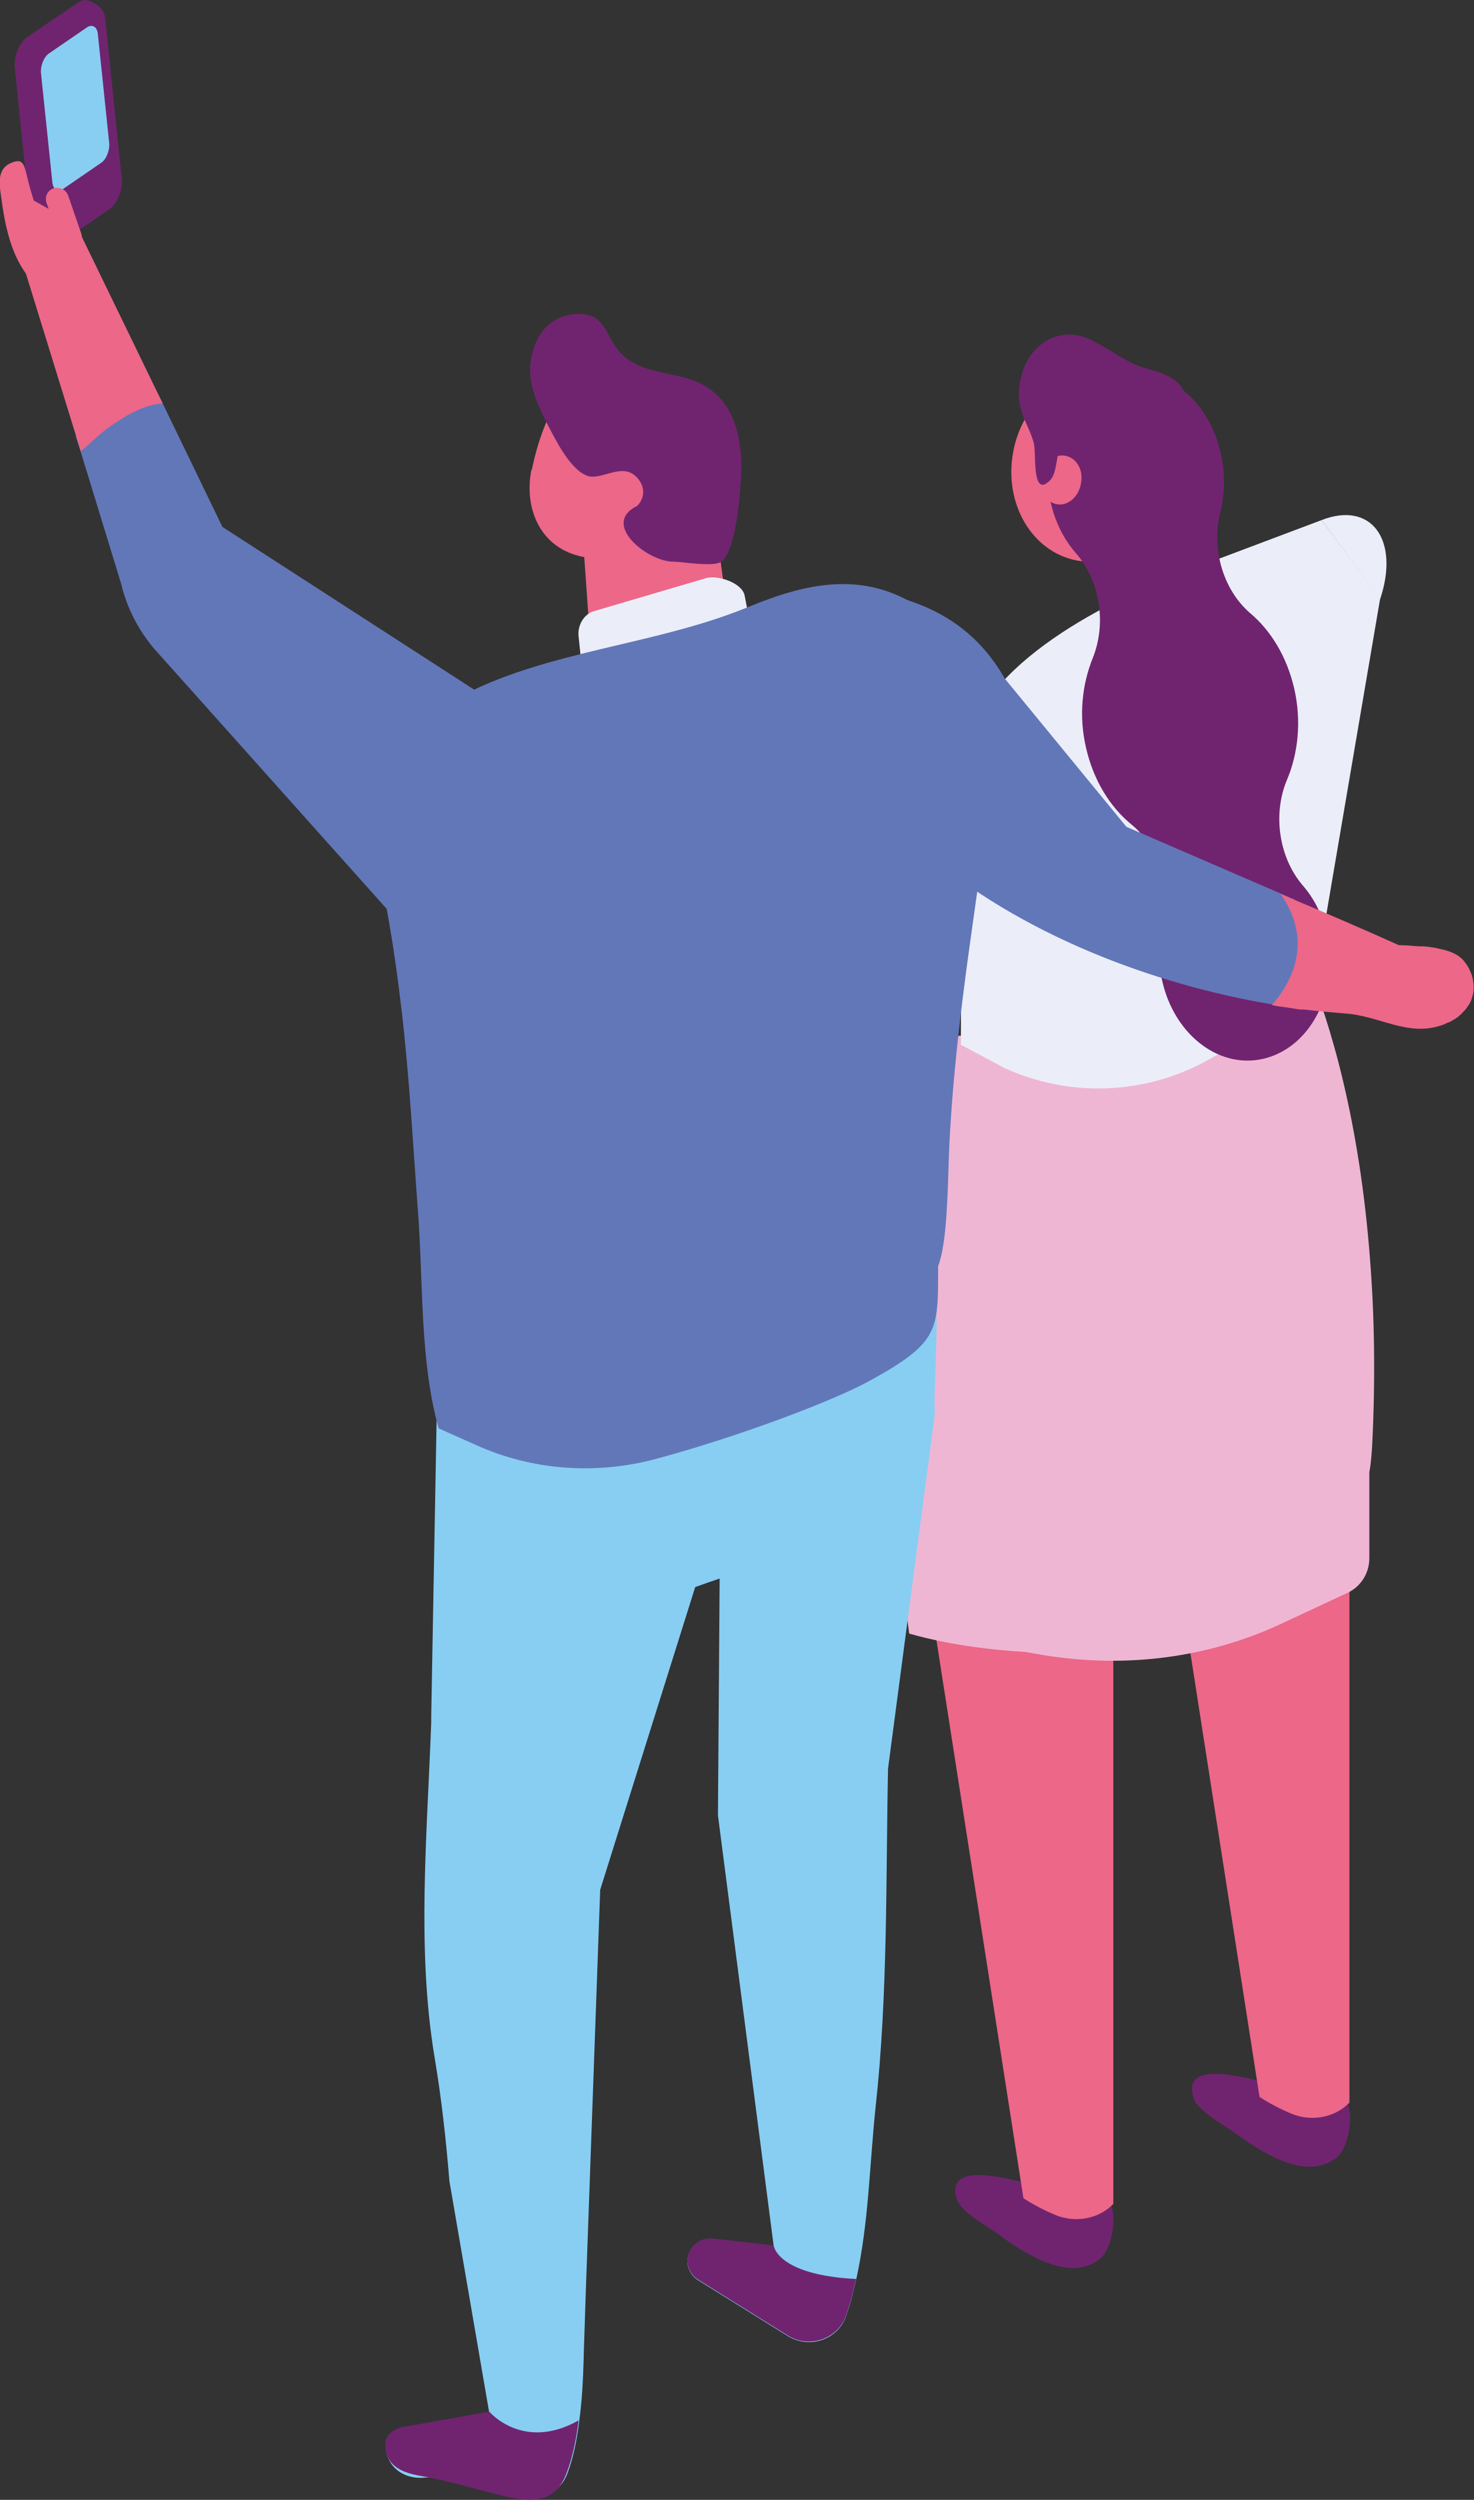 <?xml version="1.0" encoding="UTF-8"?>
<svg id="uuid-ef726d5a-6664-46b9-b8bc-c047a2fdbc0a" data-name="Calque_2" xmlns="http://www.w3.org/2000/svg" viewBox="0 0 25.91 43.93">
  <rect x="0" y="0" width="25.91" height="43.93" fill="#333333" stroke="none"/>
  <defs>
    <style>
      .uuid-532d4d17-bfea-4518-b272-e6d71f57a6dd {
        fill: #ec6788;
      }

      .uuid-a1692427-8714-4029-9226-978c4067b48f {
        fill: #efb6d4;
      }

      .uuid-4435601b-ea24-49f1-a4f1-138b34fb1d0d {
        fill: #ebeef8;
      }

      .uuid-7fe295db-3886-49f6-b1b1-4ca3d1837f1c {
        fill: #88cef2;
      }

      .uuid-59efd3f7-8aa2-4aff-9687-8224b1079953 {
        fill: #6277b8;
      }

      .uuid-4ee76d3a-488c-4262-99b8-f4fbd113d546 {
        fill: #702470;
      }
    </style>
  </defs>
  <g id="uuid-522fbda5-7e29-4648-b7e7-ecfb62d58f4c" data-name="Les_personnages">
    <g id="uuid-f1ccc8bc-e6f6-4876-bd98-fb9f0dc7a651" data-name="Chara_x5F_CoupleSelfie_x5F_HG">
      <line class="uuid-4435601b-ea24-49f1-a4f1-138b34fb1d0d" x1="20.18" y1="11.03" x2="25.17" y2="8.14"/>
      <path class="uuid-532d4d17-bfea-4518-b272-e6d71f57a6dd" d="M9.35,8.25c.09-.45.27-.98.54-1.35.11-.15.24-.21.39-.24.14-.02.3,0,.46.03.29.06.55.25.83.39.32.16.59.26.79.54l.55,4.03c-.26.78-.97,1.9-1.37,1.93-.21.01-.37-.16-.49-.43l-.58-.52-.2-2.84s-.06-.01-.09-.02c-.69-.17-.97-.84-.84-1.51"/>
      <path class="uuid-4ee76d3a-488c-4262-99b8-f4fbd113d546" d="M9.33,6.34c.05-.34.22-.64.52-.76.07-.03.16-.05.25-.06.55-.04.52.36.8.67.39.44,1.08.31,1.54.62.48.32.6.91.59,1.46-.01.32-.08,1.4-.35,1.6-.14.1-.68,0-.85,0-.44,0-1.28-.66-.63-.98.12-.12.14-.29.05-.43-.26-.4-.66,0-.93-.1-.3-.11-.56-.64-.7-.91-.17-.34-.35-.71-.29-1.11"/>
      <path class="uuid-4435601b-ea24-49f1-a4f1-138b34fb1d0d" d="M13.21,11.09l-.12-.62c-.04-.23-.48-.37-.68-.31l-1.97.58c-.17.05-.29.24-.27.44l.12,1.15,2.91-1.24Z"/>
      <path class="uuid-4ee76d3a-488c-4262-99b8-f4fbd113d546" d="M16.8,38.57s.01.05.02.08c.07.22.53.47.71.6.44.32,1.25.88,1.8.45.22-.17.32-.78.17-1.01-.16-.24-1.1-.26-1.41-.32-.29-.05-1.4-.4-1.29.2"/>
      <path class="uuid-532d4d17-bfea-4518-b272-e6d71f57a6dd" d="M15.91,25.29l2.08,13.34c.17.11.36.21.55.29.35.15.77.08,1.03-.19,0,0,0,0,0,0v-13.25l.49-.2c.05-.12.1-.24.15-.37-1.43.15-2.87.28-4.31.38"/>
      <path class="uuid-4ee76d3a-488c-4262-99b8-f4fbd113d546" d="M20.96,36.79s.01.05.02.08c.07.22.53.47.71.6.44.32,1.25.88,1.8.45.22-.17.32-.78.17-1.01-.16-.24-1.1-.26-1.41-.32-.29-.05-1.4-.4-1.29.2"/>
      <path class="uuid-532d4d17-bfea-4518-b272-e6d71f57a6dd" d="M20.28,24.91l1.86,11.94c.17.11.36.21.55.29.35.15.77.08,1.03-.19,0,0,0,0,0,0v-12.44c-1.15.14-2.3.28-3.45.4"/>
      <path class="uuid-a1692427-8714-4029-9226-978c4067b48f" d="M15.99,28.71c.64.18,1.34.28,2.03.32l.35.06c1.44.23,2.87.04,4.14-.55l1.18-.55c.23-.11.38-.34.38-.61v-1.51c.03-.15.04-.31.05-.47.06-1.2.04-2.3-.04-3.3-.18-2.35-.68-4.12-1.14-5.19.05.17.09.27.1.33-.83.4-1.93.58-2.85.76-1.11.23-2.2.23-3.34.2-.78,1.96-1.32,7-.87,10.5M23.06,17.3s0,.02,0,0"/>
      <path class="uuid-4435601b-ea24-49f1-a4f1-138b34fb1d0d" d="M24.26,10.53c.35-1.05-.16-1.73-1.03-1.39"/>
      <path class="uuid-4435601b-ea24-49f1-a4f1-138b34fb1d0d" d="M23.23,9.14l-2.55.96c-1.55.61-3.75,1.8-3.77,3.46l-.02,4.8.77.41c1.14.52,2.46.47,3.55-.13l1.84-1.02,1.21-7.1"/>
      <path class="uuid-532d4d17-bfea-4518-b272-e6d71f57a6dd" d="M17.81,7.94c-.17.91.33,1.76,1.12,1.91.79.15,1.57-.46,1.74-1.37.17-.91-.33-1.76-1.12-1.91-.79-.15-1.57.46-1.74,1.37"/>
      <path class="uuid-4ee76d3a-488c-4262-99b8-f4fbd113d546" d="M19.56,6.57c.82-.23,1.68.4,1.9,1.4.08.35.07.71-.01,1.03h0c-.16.65.05,1.36.52,1.77h0c.37.31.65.77.78,1.33.13.57.07,1.14-.13,1.61h0c-.25.6-.14,1.36.28,1.85h0c.2.23.35.52.42.86.22.97-.25,1.94-1.05,2.17-.8.23-1.62-.38-1.84-1.35-.08-.34-.07-.68,0-.98h0c.16-.65-.06-1.38-.54-1.77h0c-.38-.31-.67-.78-.8-1.35-.13-.56-.07-1.11.12-1.58h0c.24-.6.13-1.35-.29-1.83h0c-.21-.24-.37-.54-.45-.9-.23-1.01.26-2.01,1.08-2.24"/>
      <path class="uuid-532d4d17-bfea-4518-b272-e6d71f57a6dd" d="M18.3,8.37c.04-.24.24-.4.43-.36.2.04.32.26.27.49-.04.24-.24.4-.43.36-.19-.04-.32-.26-.27-.49"/>
      <path class="uuid-4ee76d3a-488c-4262-99b8-f4fbd113d546" d="M18.39,8.5c-.25.14-.17-.54-.22-.72-.07-.26-.21-.44-.25-.71-.07-.56.27-1.2.9-1.19.4,0,.85.45,1.25.57.41.12.88.23.74.78-.16.67-.74.68-1.31.59-.21-.03-.58-.19-.77-.06-.23.16-.08.6-.35.74"/>
      <path class="uuid-4ee76d3a-488c-4262-99b8-f4fbd113d546" d="M.48.65L1.38.04c.07-.05.17-.05.24,0l.06.03c.1.06.16.15.17.26l.29,2.81c.02.2-.08.44-.22.54l-1.06.72c-.14.1-.27.01-.29-.18L.26,1.19c-.02-.2.08-.44.22-.54"/>
      <path class="uuid-7fe295db-3886-49f6-b1b1-4ca3d1837f1c" d="M6.78,42.91c.03-.12.12-.19.25-.24l1.57-.27-.7-4.07c-.06-.73-.14-1.46-.26-2.17-.32-1.92-.13-3.93-.06-5.89,0-.04,0-.07,0-.11l.1-5.5.21-1.56,8.34-1.6c.08.31.13.58.16.76.15.95.02,1.8.04,2.61l-.82,6.21c-.04,1.91,0,3.97-.22,5.96-.11,1.07-.12,2.02-.34,3.02-.03.12-.06.25-.09.37l-.08.25c-.13.42-.63.61-1.02.38l-1.59-.99c-.17-.11-.23-.31-.15-.49.07-.16.24-.26.42-.23l1.06.12-.98-7.57.03-4.14v-.02c-.15.05-.29.1-.43.15l-1.67,5.32-.25,6.98-.04,1.22v.03c-.01.38-.03.76-.08,1.12-.04.32-.1.62-.2.89-.32.91-1.68.02-2.52.09-.31.03-.6-.13-.67-.45-.01-.05,0-.1,0-.17"/>
      <path class="uuid-4ee76d3a-488c-4262-99b8-f4fbd113d546" d="M10.17,42.54c-.04.32-.1.62-.2.89-.32.91-1.16.34-2.52.09-.3-.05-.6-.13-.67-.45-.01-.05,0-.11,0-.17.03-.12.12-.19.25-.24l1.57-.28s.59.7,1.56.16"/>
      <path class="uuid-4ee76d3a-488c-4262-99b8-f4fbd113d546" d="M15.05,40.05c-.03.12-.06.25-.09.37l-.08.25c-.13.42-.64.61-1.02.38l-1.59-.99c-.17-.11-.23-.31-.15-.49.07-.16.24-.25.42-.23l1.06.12s.05.52,1.46.59"/>
      <path class="uuid-59efd3f7-8aa2-4aff-9687-8224b1079953" d="M17.77,12.12c.22.45.39.93.54,1.41,0,.07.02.13.02.2-.3.54-.91,1.2-2.18,1.52l-1.64-4.92c1.44.03,2.61.48,3.25,1.78"/>
      <path class="uuid-7fe295db-3886-49f6-b1b1-4ca3d1837f1c" d="M1.11,3.32l.67-.46c.09-.06.15-.22.14-.34l-.2-1.92c-.01-.13-.1-.18-.19-.12l-.67.46c-.09.06-.15.22-.14.34l.2,1.92c.01.13.1.18.19.12"/>
      <path class="uuid-532d4d17-bfea-4518-b272-e6d71f57a6dd" d="M.88,5.16c.1-.69-.24-1.37-.4-2.04-.06-.25-.08-.35-.3-.25-.26.12-.18.43-.15.66.08.59.24,1.26.77,1.61.15-.17-.03-.12-.02-.2l.1.22Z"/>
      <path class="uuid-59efd3f7-8aa2-4aff-9687-8224b1079953" d="M2.68,6.91s.06-.01.08-.02l.09.18,1.06,2.19,4.55,2.94-1.28,4.2-4.47-5c-.28-.33-.48-.72-.58-1.14l-.72-2.35-.08-.25c.43-.29.87-.55,1.34-.76"/>
      <path class="uuid-532d4d17-bfea-4518-b272-e6d71f57a6dd" d="M1.3,4.37h0c.11-.04.16-.15.13-.26l-.23-.67c-.04-.11-.15-.16-.26-.13-.11.04-.16.15-.12.26l.23.67c.04.11.15.16.26.13"/>
      <polygon class="uuid-532d4d17-bfea-4518-b272-e6d71f57a6dd" points="1.19 3.86 .25 3.33 .95 4.86 1.19 3.86"/>
      <path class="uuid-59efd3f7-8aa2-4aff-9687-8224b1079953" d="M6.82,14.33c0-.1.01-.19.02-.29.11-.94.85-1.65,1.69-2.01,1.47-.63,3.14-.75,4.64-1.37,1.02-.42,2.01-.63,2.99.01.39.25.73.6,1.01,1.03.08.12.15.25.22.38.1.47.12.95.07,1.43-.21,1.99-.68,4.34-.78,6.79-.02.58-.03,1.55-.19,1.95,0,1.14.03,1.34-1.23,2.03-.63.34-2.25.96-3.74,1.36-1.05.28-2.17.2-3.16-.25-.2-.09-.41-.18-.65-.29-.33-1.18-.27-2.56-.36-3.77-.09-1.19-.15-2.38-.29-3.57-.07-.59-.15-1.18-.26-1.77-.11-.6.04-1.06,0-1.65"/>
      <path class="uuid-59efd3f7-8aa2-4aff-9687-8224b1079953" d="M17.01,11.13l2.79,3.4,2.96,1.28s0,.01,0,.02c.25.64.15,1.28-.14,1.86h-.02c-.08-.02-.16-.03-.24-.04-2.09-.35-4.44-1.23-6.16-2.72l-.35-.91c-.41-1.04,0-2.23.97-2.79l.19-.11Z"/>
      <path class="uuid-532d4d17-bfea-4518-b272-e6d71f57a6dd" d="M22.37,17.65c.7-.83.42-1.55.14-1.94.79.33,1.57.67,2.08.9.12,0,.23.01.35.02.03,0,.06,0,.09,0,.12.01.23.03.34.06.01,0,.03,0,.04.01.15.04.27.11.34.21.04.05.07.1.09.15.01.02.02.05.03.07.03.1.04.2.03.29,0,.04-.02.09-.03.13-.01.03-.02.06-.04.09-.02.03-.04.06-.06.09-.04.04-.08.09-.13.13-.02.02-.04.03-.07.05-.04.02-.07.05-.12.06-.04.02-.08.04-.12.05-.59.2-1.08-.17-1.69-.21-.23-.02-.48-.04-.72-.07-.02,0-.05,0-.07,0l-.26-.04c-.08-.01-.16-.02-.24-.04"/>
      <path class="uuid-532d4d17-bfea-4518-b272-e6d71f57a6dd" d="M.45,4.79l.97,3.14c.17-.14.34-.32.55-.46.29-.2.58-.36.89-.38l-1.66-3.42s-.04-.06-.06-.08c-.02.3-.19.57-.43.76l-.26.44Z"/>
    </g>
  </g>
</svg>